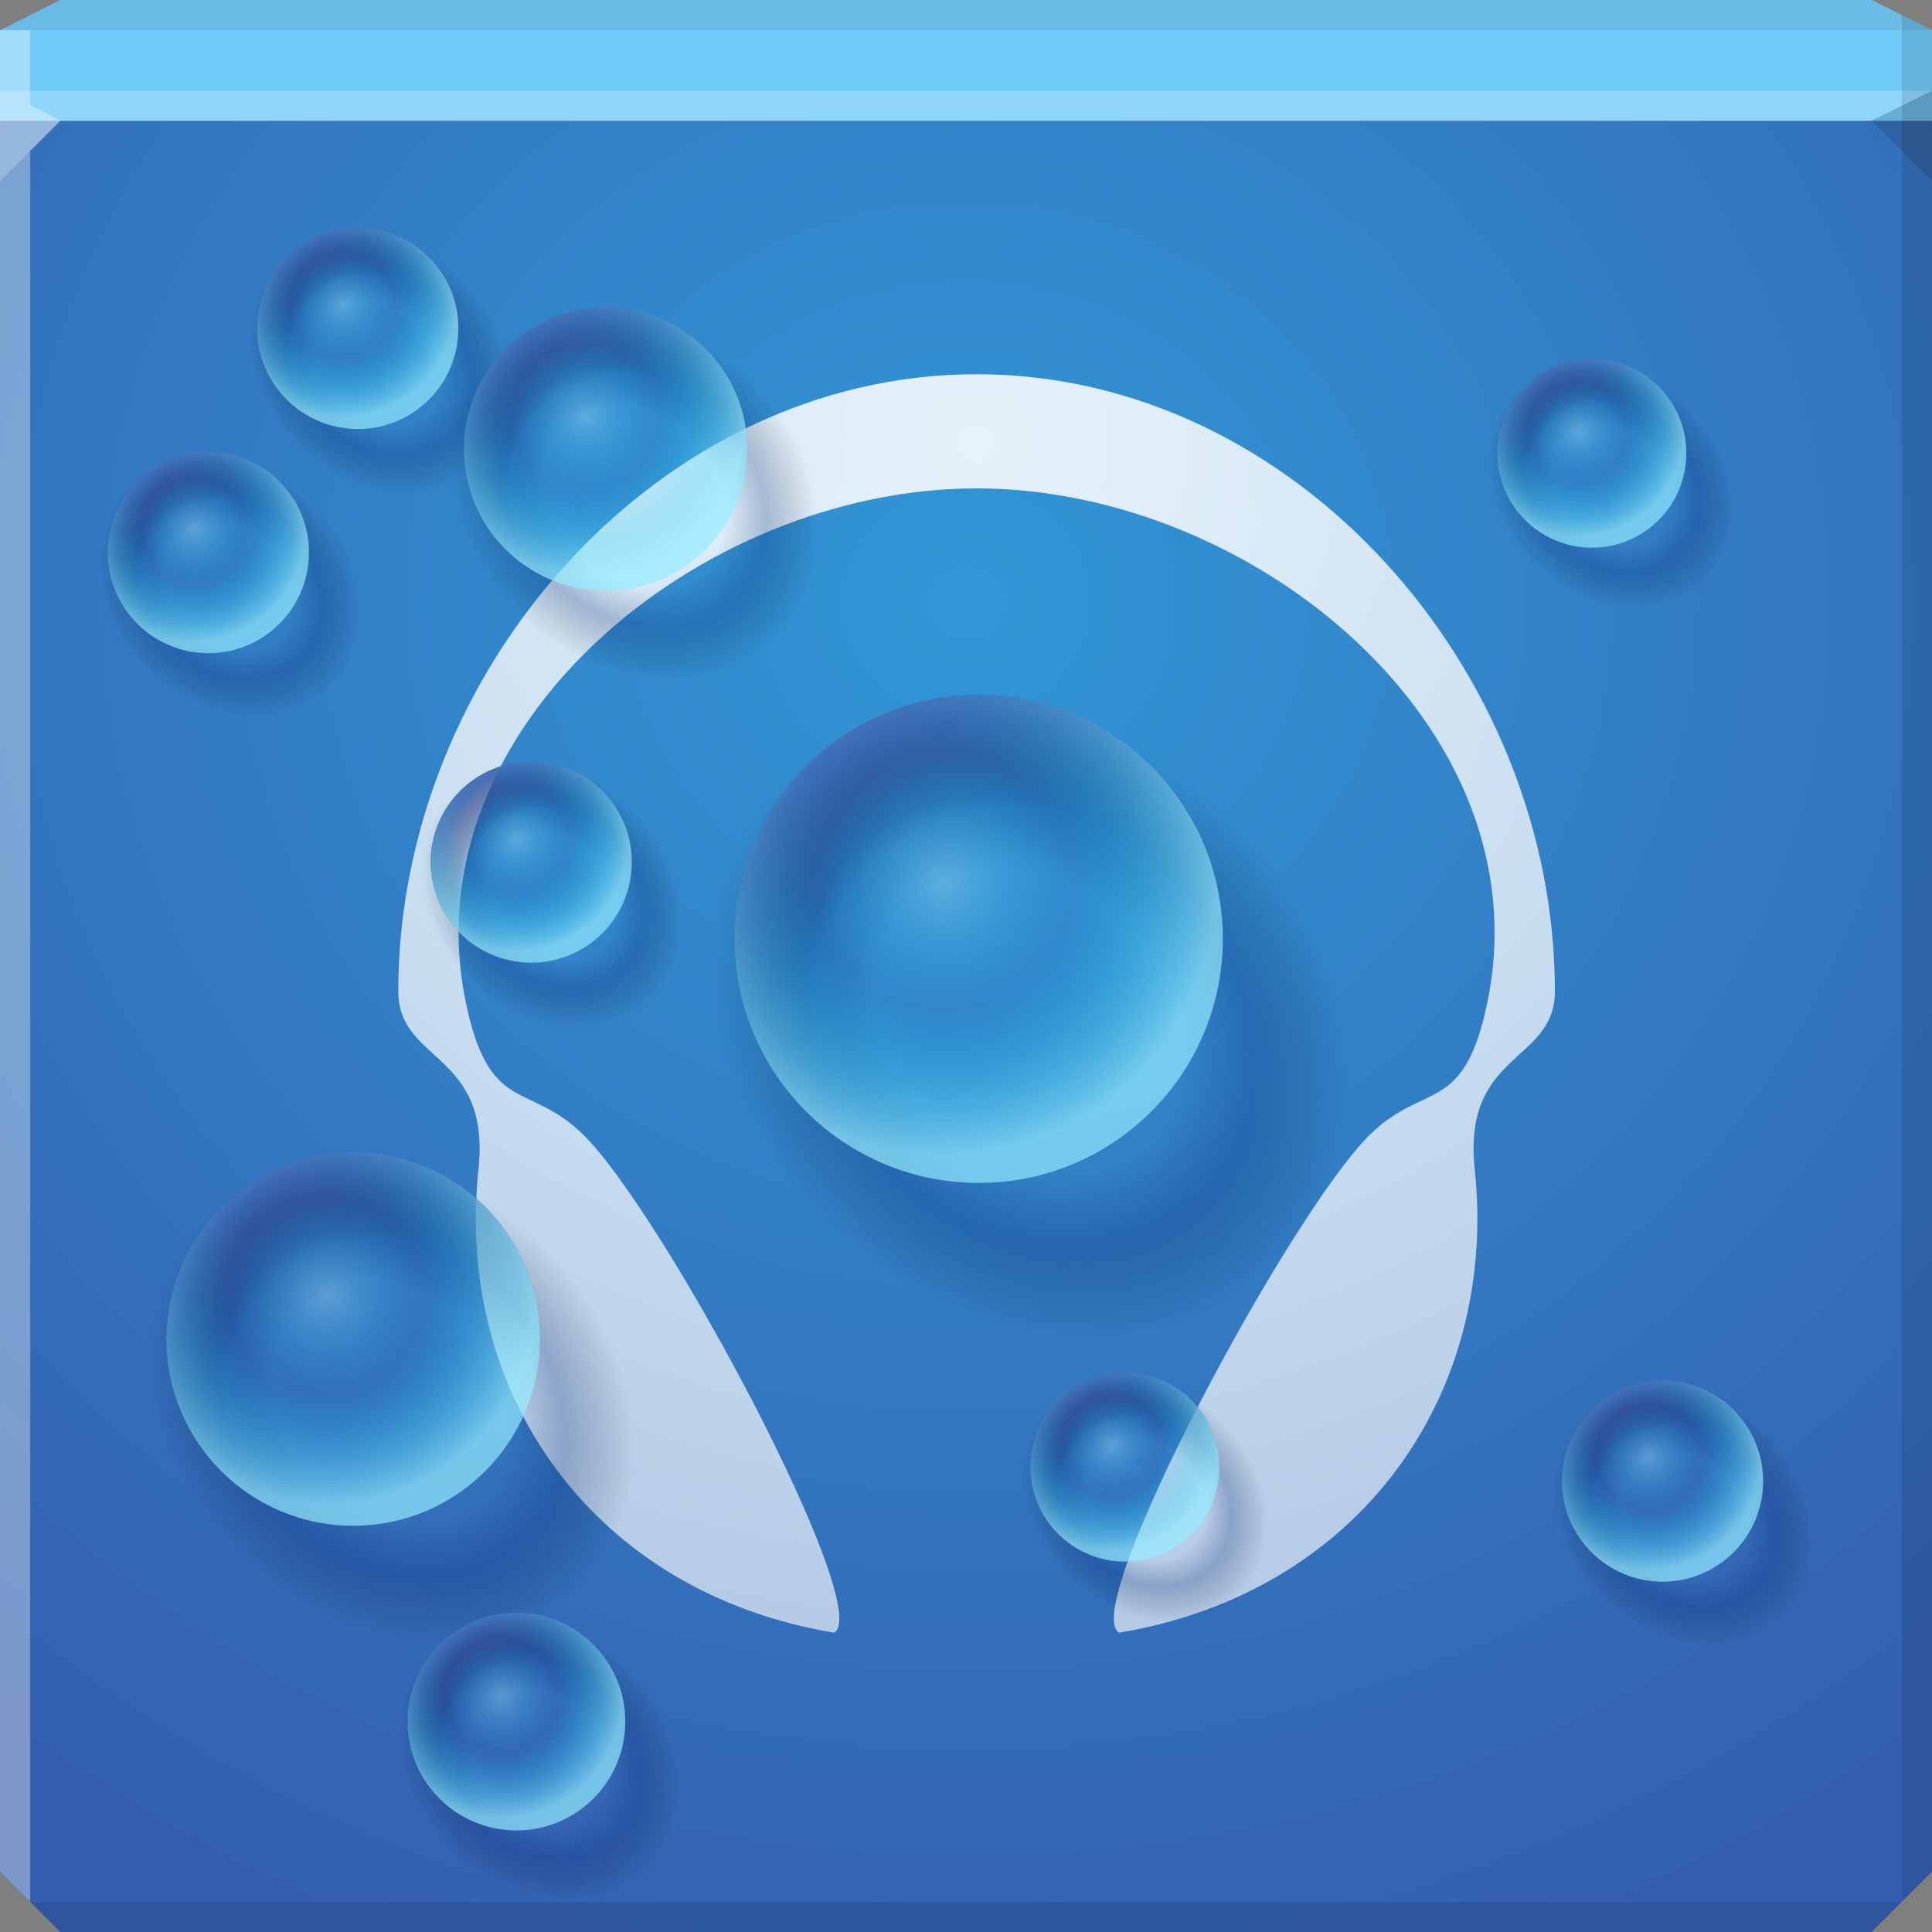 <?xml version="1.0" encoding="UTF-8" standalone="no"?>
<!-- Created with Inkscape (http://www.inkscape.org/) -->

<svg
   xmlns:dc="http://purl.org/dc/elements/1.1/"
   xmlns:cc="http://creativecommons.org/ns#"
   xmlns:rdf="http://www.w3.org/1999/02/22-rdf-syntax-ns#"
   xmlns:svg="http://www.w3.org/2000/svg"
   xmlns="http://www.w3.org/2000/svg"
   xmlns:xlink="http://www.w3.org/1999/xlink"
   xmlns:sodipodi="http://sodipodi.sourceforge.net/DTD/sodipodi-0.dtd"
   xmlns:inkscape="http://www.inkscape.org/namespaces/inkscape"
   width="64"
   height="64"
   id="svg13094"
   version="1.1"
   inkscape:version="0.48.3.1 r9886"
   sodipodi:docname="aqualung.svg">
  <rect width="100%" height="100%" fill="#808080" stroke="none"/>
  <sodipodi:namedview
     id="base"
     pagecolor="#ffffff"
     bordercolor="#666666"
     borderopacity="1.0"
     inkscape:pageopacity="0"
     inkscape:pageshadow="2"
     inkscape:zoom="8.0000005"
     inkscape:cx="31.225124"
     inkscape:cy="34.003006"
     inkscape:document-units="px"
     inkscape:current-layer="svg13094"
     showgrid="false"
     inkscape:snap-bbox="true"
     inkscape:bbox-paths="true"
     inkscape:bbox-nodes="true"
     inkscape:snap-bbox-edge-midpoints="true"
     inkscape:snap-bbox-midpoints="true"
     inkscape:object-paths="true"
     inkscape:snap-intersection-paths="true"
     inkscape:object-nodes="true"
     inkscape:snap-smooth-nodes="true"
     inkscape:snap-midpoints="true"
     inkscape:snap-object-midpoints="true"
     inkscape:snap-center="true"
     showguides="true"
     inkscape:guide-bbox="true"
     inkscape:window-width="1920"
     inkscape:window-height="1023"
     inkscape:window-x="-10"
     inkscape:window-y="35"
     inkscape:window-maximized="1"
     inkscape:snap-global="false"
     fit-margin-top="0"
     fit-margin-left="0"
     fit-margin-right="0"
     fit-margin-bottom="0"
     showborder="true"
     inkscape:showpageshadow="false"
     inkscape:snap-page="true">
    <inkscape:grid
       originy="18px"
       originx="1.6362304e-08px"
       snapvisiblegridlinesonly="true"
       enabled="true"
       visible="true"
       empspacing="5"
       id="grid3075"
       type="xygrid" />
  </sodipodi:namedview>
  <defs
     id="defs13096">
    <linearGradient
       id="linearGradient5602-41-4">
      <stop
         offset="0"
         style="stop-color:#3197d6;stop-opacity:1;"
         id="stop5604-6-7" />
      <stop
         offset="1"
         style="stop-color:#345fb0;stop-opacity:1;"
         id="stop5606-8-7" />
    </linearGradient>
    <radialGradient
       gradientUnits="userSpaceOnUse"
       gradientTransform="matrix(1.595,0,0,1.495,-19.031,-8.472)"
       r="32"
       fy="19.007"
       fx="32"
       cy="19.007"
       cx="32"
       id="radialGradient4045"
       xlink:href="#linearGradient5602-41-4"
       inkscape:collect="always" />
    <linearGradient
       id="linearGradient3854">
      <stop
         style="stop-color:#002596;stop-opacity:0;"
         offset="0"
         id="stop3856" />
      <stop
         id="stop3862"
         offset="0.624"
         style="stop-color:#1d2f6f;stop-opacity:0;" />
      <stop
         style="stop-color:#4656a9;stop-opacity:1;"
         offset="1"
         id="stop3858" />
    </linearGradient>
    <linearGradient
       id="linearGradient3887">
      <stop
         style="stop-color:#000d33;stop-opacity:0;"
         offset="0"
         id="stop3889" />
      <stop
         id="stop3895"
         offset="0.49"
         style="stop-color:#001345;stop-opacity:0;" />
      <stop
         style="stop-color:#001f6e;stop-opacity:0.248;"
         offset="0.71"
         id="stop3897" />
      <stop
         style="stop-color:#000000;stop-opacity:0;"
         offset="1"
         id="stop3891" />
    </linearGradient>
    <linearGradient
       id="linearGradient3869">
      <stop
         style="stop-color:#adebff;stop-opacity:0.35;"
         offset="0"
         id="stop3871" />
      <stop
         id="stop3877"
         offset="0.469"
         style="stop-color:#00beeb;stop-opacity:0;" />
      <stop
         style="stop-color:#94ecff;stop-opacity:0.691;"
         offset="1"
         id="stop3873" />
    </linearGradient>
    <radialGradient
       inkscape:collect="always"
       xlink:href="#linearGradient3887"
       id="radialGradient3041"
       gradientUnits="userSpaceOnUse"
       cx="31.908"
       cy="37.572"
       fx="31.908"
       fy="37.572"
       r="8.839" />
    <radialGradient
       inkscape:collect="always"
       xlink:href="#linearGradient3854"
       id="radialGradient3043"
       gradientUnits="userSpaceOnUse"
       gradientTransform="matrix(1.3,0,0,1.3,-9.592,-10.223)"
       cx="32.874"
       cy="38.6"
       fx="32.874"
       fy="38.6"
       r="8.839" />
    <radialGradient
       inkscape:collect="always"
       xlink:href="#linearGradient3869"
       id="radialGradient3045"
       gradientUnits="userSpaceOnUse"
       gradientTransform="matrix(1.12,-2.0162974e-8,2.0162975e-8,1.12,-3.83,-4.828)"
       cx="30.791"
       cy="36.026"
       fx="30.791"
       fy="36.026"
       r="8.839" />
    <linearGradient
       id="linearGradient4036">
      <stop
         style="stop-color:#ffffff;stop-opacity:0.88;"
         offset="0"
         id="stop4038" />
      <stop
         style="stop-color:#ffffff;stop-opacity:0.581;"
         offset="1"
         id="stop4040" />
    </linearGradient>
    <radialGradient
       r="19.156"
       fy="16.932"
       fx="32"
       cy="16.932"
       cx="32"
       gradientTransform="matrix(2.7342845e-8,2.539,-2.574,2.7716082e-8,75.932,-66.589)"
       gradientUnits="userSpaceOnUse"
       id="radialGradient3206"
       xlink:href="#linearGradient4036"
       inkscape:collect="always" />
    <radialGradient
       inkscape:collect="always"
       xlink:href="#linearGradient3887"
       id="radialGradient3171"
       gradientUnits="userSpaceOnUse"
       cx="31.908"
       cy="37.572"
       fx="31.908"
       fy="37.572"
       r="8.839" />
    <radialGradient
       inkscape:collect="always"
       xlink:href="#linearGradient3854"
       id="radialGradient3173"
       gradientUnits="userSpaceOnUse"
       gradientTransform="matrix(1.3,0,0,1.3,-9.592,-10.223)"
       cx="32.874"
       cy="38.6"
       fx="32.874"
       fy="38.6"
       r="8.839" />
    <radialGradient
       inkscape:collect="always"
       xlink:href="#linearGradient3869"
       id="radialGradient3175"
       gradientUnits="userSpaceOnUse"
       gradientTransform="matrix(1.12,-2.0162974e-8,2.0162975e-8,1.12,-3.83,-4.828)"
       cx="30.791"
       cy="36.026"
       fx="30.791"
       fy="36.026"
       r="8.839" />
    <radialGradient
       inkscape:collect="always"
       xlink:href="#linearGradient3887"
       id="radialGradient3185"
       gradientUnits="userSpaceOnUse"
       cx="31.908"
       cy="37.572"
       fx="31.908"
       fy="37.572"
       r="8.839" />
    <radialGradient
       inkscape:collect="always"
       xlink:href="#linearGradient3854"
       id="radialGradient3187"
       gradientUnits="userSpaceOnUse"
       gradientTransform="matrix(1.3,0,0,1.3,-9.592,-10.223)"
       cx="32.874"
       cy="38.6"
       fx="32.874"
       fy="38.6"
       r="8.839" />
    <radialGradient
       inkscape:collect="always"
       xlink:href="#linearGradient3869"
       id="radialGradient3189"
       gradientUnits="userSpaceOnUse"
       gradientTransform="matrix(1.12,-2.0162974e-8,2.0162975e-8,1.12,-3.83,-4.828)"
       cx="30.791"
       cy="36.026"
       fx="30.791"
       fy="36.026"
       r="8.839" />
    <radialGradient
       inkscape:collect="always"
       xlink:href="#linearGradient3887"
       id="radialGradient3199"
       gradientUnits="userSpaceOnUse"
       cx="31.908"
       cy="37.572"
       fx="31.908"
       fy="37.572"
       r="8.839" />
    <radialGradient
       inkscape:collect="always"
       xlink:href="#linearGradient3854"
       id="radialGradient3201"
       gradientUnits="userSpaceOnUse"
       gradientTransform="matrix(1.3,0,0,1.3,-9.592,-10.223)"
       cx="32.874"
       cy="38.6"
       fx="32.874"
       fy="38.6"
       r="8.839" />
    <radialGradient
       inkscape:collect="always"
       xlink:href="#linearGradient3869"
       id="radialGradient3203"
       gradientUnits="userSpaceOnUse"
       gradientTransform="matrix(1.12,-2.0162974e-8,2.0162975e-8,1.12,-3.83,-4.828)"
       cx="30.791"
       cy="36.026"
       fx="30.791"
       fy="36.026"
       r="8.839" />
    <radialGradient
       inkscape:collect="always"
       xlink:href="#linearGradient3887"
       id="radialGradient3213"
       gradientUnits="userSpaceOnUse"
       cx="31.908"
       cy="37.572"
       fx="31.908"
       fy="37.572"
       r="8.839" />
    <radialGradient
       inkscape:collect="always"
       xlink:href="#linearGradient3854"
       id="radialGradient3215"
       gradientUnits="userSpaceOnUse"
       gradientTransform="matrix(1.3,0,0,1.3,-9.592,-10.223)"
       cx="32.874"
       cy="38.6"
       fx="32.874"
       fy="38.6"
       r="8.839" />
    <radialGradient
       inkscape:collect="always"
       xlink:href="#linearGradient3869"
       id="radialGradient3217"
       gradientUnits="userSpaceOnUse"
       gradientTransform="matrix(1.12,-2.0162974e-8,2.0162975e-8,1.12,-3.83,-4.828)"
       cx="30.791"
       cy="36.026"
       fx="30.791"
       fy="36.026"
       r="8.839" />
    <radialGradient
       inkscape:collect="always"
       xlink:href="#linearGradient3887"
       id="radialGradient3227"
       gradientUnits="userSpaceOnUse"
       cx="31.908"
       cy="37.572"
       fx="31.908"
       fy="37.572"
       r="8.839" />
    <radialGradient
       inkscape:collect="always"
       xlink:href="#linearGradient3854"
       id="radialGradient3229"
       gradientUnits="userSpaceOnUse"
       gradientTransform="matrix(1.3,0,0,1.3,-9.592,-10.223)"
       cx="32.874"
       cy="38.6"
       fx="32.874"
       fy="38.6"
       r="8.839" />
    <radialGradient
       inkscape:collect="always"
       xlink:href="#linearGradient3869"
       id="radialGradient3231"
       gradientUnits="userSpaceOnUse"
       gradientTransform="matrix(1.12,-2.0162974e-8,2.0162975e-8,1.12,-3.83,-4.828)"
       cx="30.791"
       cy="36.026"
       fx="30.791"
       fy="36.026"
       r="8.839" />
    <radialGradient
       inkscape:collect="always"
       xlink:href="#linearGradient3887"
       id="radialGradient3241"
       gradientUnits="userSpaceOnUse"
       cx="31.908"
       cy="37.572"
       fx="31.908"
       fy="37.572"
       r="8.839" />
    <radialGradient
       inkscape:collect="always"
       xlink:href="#linearGradient3854"
       id="radialGradient3243"
       gradientUnits="userSpaceOnUse"
       gradientTransform="matrix(1.3,0,0,1.3,-9.592,-10.223)"
       cx="32.874"
       cy="38.6"
       fx="32.874"
       fy="38.6"
       r="8.839" />
    <radialGradient
       inkscape:collect="always"
       xlink:href="#linearGradient3869"
       id="radialGradient3245"
       gradientUnits="userSpaceOnUse"
       gradientTransform="matrix(1.12,-2.0162974e-8,2.0162975e-8,1.12,-3.83,-4.828)"
       cx="30.791"
       cy="36.026"
       fx="30.791"
       fy="36.026"
       r="8.839" />
    <radialGradient
       inkscape:collect="always"
       xlink:href="#linearGradient3887"
       id="radialGradient3255"
       gradientUnits="userSpaceOnUse"
       cx="31.908"
       cy="37.572"
       fx="31.908"
       fy="37.572"
       r="8.839" />
    <radialGradient
       inkscape:collect="always"
       xlink:href="#linearGradient3854"
       id="radialGradient3257"
       gradientUnits="userSpaceOnUse"
       gradientTransform="matrix(1.3,0,0,1.3,-9.592,-10.223)"
       cx="32.874"
       cy="38.6"
       fx="32.874"
       fy="38.6"
       r="8.839" />
    <radialGradient
       inkscape:collect="always"
       xlink:href="#linearGradient3869"
       id="radialGradient3259"
       gradientUnits="userSpaceOnUse"
       gradientTransform="matrix(1.12,-2.0162974e-8,2.0162975e-8,1.12,-3.83,-4.828)"
       cx="30.791"
       cy="36.026"
       fx="30.791"
       fy="36.026"
       r="8.839" />
    <radialGradient
       inkscape:collect="always"
       xlink:href="#linearGradient3887"
       id="radialGradient3269"
       gradientUnits="userSpaceOnUse"
       cx="31.908"
       cy="37.572"
       fx="31.908"
       fy="37.572"
       r="8.839" />
    <radialGradient
       inkscape:collect="always"
       xlink:href="#linearGradient3854"
       id="radialGradient3271"
       gradientUnits="userSpaceOnUse"
       gradientTransform="matrix(1.3,0,0,1.3,-9.592,-10.223)"
       cx="32.874"
       cy="38.6"
       fx="32.874"
       fy="38.6"
       r="8.839" />
    <radialGradient
       inkscape:collect="always"
       xlink:href="#linearGradient3869"
       id="radialGradient3273"
       gradientUnits="userSpaceOnUse"
       gradientTransform="matrix(1.12,-2.0162974e-8,2.0162975e-8,1.12,-3.83,-4.828)"
       cx="30.791"
       cy="36.026"
       fx="30.791"
       fy="36.026"
       r="8.839" />
    <radialGradient
       inkscape:collect="always"
       xlink:href="#linearGradient3887"
       id="radialGradient3283"
       gradientUnits="userSpaceOnUse"
       cx="31.908"
       cy="37.572"
       fx="31.908"
       fy="37.572"
       r="8.839" />
    <radialGradient
       inkscape:collect="always"
       xlink:href="#linearGradient3854"
       id="radialGradient3285"
       gradientUnits="userSpaceOnUse"
       gradientTransform="matrix(1.3,0,0,1.3,-9.592,-10.223)"
       cx="32.874"
       cy="38.6"
       fx="32.874"
       fy="38.6"
       r="8.839" />
    <radialGradient
       inkscape:collect="always"
       xlink:href="#linearGradient3869"
       id="radialGradient3287"
       gradientUnits="userSpaceOnUse"
       gradientTransform="matrix(1.12,-2.0162974e-8,2.0162975e-8,1.12,-3.83,-4.828)"
       cx="30.791"
       cy="36.026"
       fx="30.791"
       fy="36.026"
       r="8.839" />
  </defs>
  <path
     inkscape:connector-curvature="0"
     style="color:#000000;fill:url(#radialGradient4045);fill-opacity:1;fill-rule:nonzero;stroke:none;stroke-width:2.286;marker:none;visibility:visible;display:inline;overflow:visible;enable-background:accumulate"
     d="m 0,4 0,30 0,28 2,2 30,0 30,0 2,-2 L 64,34 64,4 32,4 0,4 z"
     id="path3983" />
  <path
     inkscape:connector-curvature="0"
     style="color:#000000;fill:url(#radialGradient3206);fill-opacity:1;fill-rule:nonzero;stroke:none;stroke-width:2;marker:none;visibility:visible;display:inline;overflow:visible;enable-background:accumulate"
     d="m 32.35,12.397 c -10.588,0 -19.156,9.849 -19.156,20.438 0,2.388 3.071,1.988 2.656,5.906 -0.789,7.457 3.818,14.017 11.781,15.344 1.356,-0.778 -5.642,-13.875 -8.312,-16.5 -1.818,-1.787 -3.135,-0.611 -3.906,-4.469 -1.811,-9.058 7.793,-16.938 16.938,-16.938 9.144,0 18.748,7.879 16.938,16.938 -0.771,3.858 -2.088,2.682 -3.906,4.469 -2.671,2.625 -9.669,15.722 -8.312,16.5 7.963,-1.327 12.57,-7.886 11.781,-15.344 -0.415,-3.919 2.656,-3.518 2.656,-5.906 0,-10.588 -8.568,-20.438 -19.156,-20.438 z"
     id="path3184" />
  <path
     id="path6502"
     d="M 2 0 L 0 1 L 0 4 L 32 4 L 64 4 L 64 1 L 62 0 L 32 0 L 2 0 z "
     style="color:#000000;fill:#6fc9f7;fill-opacity:1;fill-rule:nonzero;stroke:none;marker:none;visibility:visible;display:inline;overflow:visible;enable-background:accumulate" />
  <path
     inkscape:connector-curvature="0"
     style="fill:#1f0700;fill-opacity:0.138"
     id="path3028"
     d="M 64,6 62,4 64,3 z" />
  <g
     transform="translate(-0.625,0.082)"
     inkscape:export-ydpi="90"
     inkscape:export-xdpi="90"
     inkscape:export-filename="folder.png"
     id="g3043" />
  <path
     id="path3864"
     d="M 0 1 L 0 34 L 0 62 L 1 63 L 1 34 L 1 5 L 2 4 L 1 3.469 L 1 1 L 0 1 z "
     style="fill:#ffffff;fill-opacity:0.351;fill-rule:nonzero" />
  <g
     style="fill:#ffffff"
     inkscape:label="#g3701"
     transform="matrix(1.039,0,0,1.039,1214.722,1878.812)"
     id="scalable" />
  <path
     id="path4298"
     d="M 0 3 L 0 6 L 2 4 L 32 4 L 62 4 L 64 3 L 32 3 L 0 3 z "
     style="fill:#ffffff;fill-opacity:0.216;fill-rule:nonzero" />
  <path
     id="path4444"
     d="M 2 0 L 0 1 L 32 1 L 64 1 L 62 0 L 32 0 L 2 0 z "
     style="fill:#1f0700;fill-opacity:0.07;fill-rule:nonzero" />
  <path
     id="path4366"
     d="M 63 0.5 L 63 34 L 63 63 L 64 62 L 64 34 L 64 1 L 63 0.5 z M 63 63 L 32 63 L 1 63 L 2 64 L 32 64 L 62 64 L 63 63 z "
     style="fill:#000000;fill-opacity:0.111;fill-rule:nonzero" />
  <g
     transform="matrix(0.915,0,0,0.915,3.224,-3.28)"
     id="g3163">
    <path
       d="m 40.747,37.572 c 0,4.882 -3.957,8.839 -8.839,8.839 -4.882,0 -8.839,-3.957 -8.839,-8.839 0,-4.882 3.957,-8.839 8.839,-8.839 4.882,0 8.839,3.957 8.839,8.839 z"
       sodipodi:ry="8.8388338"
       sodipodi:rx="8.8388338"
       sodipodi:cy="37.571884"
       sodipodi:cx="31.908192"
       id="path3165"
       style="color:#000000;fill:url(#radialGradient3171);fill-opacity:1;fill-rule:nonzero;stroke:none;stroke-width:1;marker:none;visibility:visible;display:inline;overflow:visible;enable-background:accumulate"
       sodipodi:type="arc"
       transform="matrix(0.827,-0.827,1.004,1.004,-30.359,29.25)" />
    <path
       d="m 40.747,37.572 c 0,4.882 -3.957,8.839 -8.839,8.839 -4.882,0 -8.839,-3.957 -8.839,-8.839 0,-4.882 3.957,-8.839 8.839,-8.839 4.882,0 8.839,3.957 8.839,8.839 z"
       sodipodi:ry="8.8388338"
       sodipodi:rx="8.8388338"
       sodipodi:cy="37.571884"
       sodipodi:cx="31.908192"
       id="path3167"
       style="color:#000000;fill:url(#radialGradient3173);fill-opacity:1;fill-rule:nonzero;stroke:none;stroke-width:1;marker:none;visibility:visible;display:inline;overflow:visible;enable-background:accumulate"
       sodipodi:type="arc" />
    <path
       sodipodi:type="arc"
       style="color:#000000;fill:url(#radialGradient3175);fill-opacity:1;fill-rule:nonzero;stroke:none;stroke-width:1;marker:none;visibility:visible;display:inline;overflow:visible;enable-background:accumulate"
       id="path3169"
       sodipodi:cx="31.908192"
       sodipodi:cy="37.571884"
       sodipodi:rx="8.8388338"
       sodipodi:ry="8.8388338"
       d="m 40.747,37.572 c 0,4.882 -3.957,8.839 -8.839,8.839 -4.882,0 -8.839,-3.957 -8.839,-8.839 0,-4.882 3.957,-8.839 8.839,-8.839 4.882,0 8.839,3.957 8.839,8.839 z" />
  </g>
  <g
     transform="matrix(0.354,0,0,0.354,41.437,1.713)"
     id="g3177">
    <path
       d="m 40.747,37.572 c 0,4.882 -3.957,8.839 -8.839,8.839 -4.882,0 -8.839,-3.957 -8.839,-8.839 0,-4.882 3.957,-8.839 8.839,-8.839 4.882,0 8.839,3.957 8.839,8.839 z"
       sodipodi:ry="8.8388338"
       sodipodi:rx="8.8388338"
       sodipodi:cy="37.571884"
       sodipodi:cx="31.908192"
       id="path3179"
       style="color:#000000;fill:url(#radialGradient3185);fill-opacity:1;fill-rule:nonzero;stroke:none;stroke-width:1;marker:none;visibility:visible;display:inline;overflow:visible;enable-background:accumulate"
       sodipodi:type="arc"
       transform="matrix(0.827,-0.827,1.004,1.004,-30.359,29.25)" />
    <path
       d="m 40.747,37.572 c 0,4.882 -3.957,8.839 -8.839,8.839 -4.882,0 -8.839,-3.957 -8.839,-8.839 0,-4.882 3.957,-8.839 8.839,-8.839 4.882,0 8.839,3.957 8.839,8.839 z"
       sodipodi:ry="8.8388338"
       sodipodi:rx="8.8388338"
       sodipodi:cy="37.571884"
       sodipodi:cx="31.908192"
       id="path3181"
       style="color:#000000;fill:url(#radialGradient3187);fill-opacity:1;fill-rule:nonzero;stroke:none;stroke-width:1;marker:none;visibility:visible;display:inline;overflow:visible;enable-background:accumulate"
       sodipodi:type="arc" />
    <path
       sodipodi:type="arc"
       style="color:#000000;fill:url(#radialGradient3189);fill-opacity:1;fill-rule:nonzero;stroke:none;stroke-width:1;marker:none;visibility:visible;display:inline;overflow:visible;enable-background:accumulate"
       id="path3183"
       sodipodi:cx="31.908192"
       sodipodi:cy="37.571884"
       sodipodi:rx="8.8388338"
       sodipodi:ry="8.8388338"
       d="m 40.747,37.572 c 0,4.882 -3.957,8.839 -8.839,8.839 -4.882,0 -8.839,-3.957 -8.839,-8.839 0,-4.882 3.957,-8.839 8.839,-8.839 4.882,0 8.839,3.957 8.839,8.839 z" />
  </g>
  <g
     transform="matrix(0.354,0,0,0.354,25.969,35.3)"
     id="g3191">
    <path
       d="m 40.747,37.572 c 0,4.882 -3.957,8.839 -8.839,8.839 -4.882,0 -8.839,-3.957 -8.839,-8.839 0,-4.882 3.957,-8.839 8.839,-8.839 4.882,0 8.839,3.957 8.839,8.839 z"
       sodipodi:ry="8.8388338"
       sodipodi:rx="8.8388338"
       sodipodi:cy="37.571884"
       sodipodi:cx="31.908192"
       id="path3193"
       style="color:#000000;fill:url(#radialGradient3199);fill-opacity:1;fill-rule:nonzero;stroke:none;stroke-width:1;marker:none;visibility:visible;display:inline;overflow:visible;enable-background:accumulate"
       sodipodi:type="arc"
       transform="matrix(0.827,-0.827,1.004,1.004,-30.359,29.25)" />
    <path
       d="m 40.747,37.572 c 0,4.882 -3.957,8.839 -8.839,8.839 -4.882,0 -8.839,-3.957 -8.839,-8.839 0,-4.882 3.957,-8.839 8.839,-8.839 4.882,0 8.839,3.957 8.839,8.839 z"
       sodipodi:ry="8.8388338"
       sodipodi:rx="8.8388338"
       sodipodi:cy="37.571884"
       sodipodi:cx="31.908192"
       id="path3195"
       style="color:#000000;fill:url(#radialGradient3201);fill-opacity:1;fill-rule:nonzero;stroke:none;stroke-width:1;marker:none;visibility:visible;display:inline;overflow:visible;enable-background:accumulate"
       sodipodi:type="arc" />
    <path
       sodipodi:type="arc"
       style="color:#000000;fill:url(#radialGradient3203);fill-opacity:1;fill-rule:nonzero;stroke:none;stroke-width:1;marker:none;visibility:visible;display:inline;overflow:visible;enable-background:accumulate"
       id="path3197"
       sodipodi:cx="31.908192"
       sodipodi:cy="37.571884"
       sodipodi:rx="8.8388338"
       sodipodi:ry="8.8388338"
       d="m 40.747,37.572 c 0,4.882 -3.957,8.839 -8.839,8.839 -4.882,0 -8.839,-3.957 -8.839,-8.839 0,-4.882 3.957,-8.839 8.839,-8.839 4.882,0 8.839,3.957 8.839,8.839 z" />
  </g>
  <g
     id="g3275"
     transform="matrix(0.7,0,0,0.7,-10.635,18.055)">
    <path
       transform="matrix(0.827,-0.827,1.004,1.004,-30.359,29.25)"
       sodipodi:type="arc"
       style="color:#000000;fill:url(#radialGradient3283);fill-opacity:1;fill-rule:nonzero;stroke:none;stroke-width:1;marker:none;visibility:visible;display:inline;overflow:visible;enable-background:accumulate"
       id="path3277"
       sodipodi:cx="31.908192"
       sodipodi:cy="37.571884"
       sodipodi:rx="8.8388338"
       sodipodi:ry="8.8388338"
       d="m 40.747,37.572 c 0,4.882 -3.957,8.839 -8.839,8.839 -4.882,0 -8.839,-3.957 -8.839,-8.839 0,-4.882 3.957,-8.839 8.839,-8.839 4.882,0 8.839,3.957 8.839,8.839 z" />
    <path
       sodipodi:type="arc"
       style="color:#000000;fill:url(#radialGradient3285);fill-opacity:1;fill-rule:nonzero;stroke:none;stroke-width:1;marker:none;visibility:visible;display:inline;overflow:visible;enable-background:accumulate"
       id="path3279"
       sodipodi:cx="31.908192"
       sodipodi:cy="37.571884"
       sodipodi:rx="8.8388338"
       sodipodi:ry="8.8388338"
       d="m 40.747,37.572 c 0,4.882 -3.957,8.839 -8.839,8.839 -4.882,0 -8.839,-3.957 -8.839,-8.839 0,-4.882 3.957,-8.839 8.839,-8.839 4.882,0 8.839,3.957 8.839,8.839 z" />
    <path
       d="m 40.747,37.572 c 0,4.882 -3.957,8.839 -8.839,8.839 -4.882,0 -8.839,-3.957 -8.839,-8.839 0,-4.882 3.957,-8.839 8.839,-8.839 4.882,0 8.839,3.957 8.839,8.839 z"
       sodipodi:ry="8.8388338"
       sodipodi:rx="8.8388338"
       sodipodi:cy="37.571884"
       sodipodi:cx="31.908192"
       id="path3281"
       style="color:#000000;fill:url(#radialGradient3287);fill-opacity:1;fill-rule:nonzero;stroke:none;stroke-width:1;marker:none;visibility:visible;display:inline;overflow:visible;enable-background:accumulate"
       sodipodi:type="arc" />
  </g>
  <g
     transform="matrix(0.408,0,0,0.408,4.088,41.7)"
     id="g3205">
    <path
       d="m 40.747,37.572 c 0,4.882 -3.957,8.839 -8.839,8.839 -4.882,0 -8.839,-3.957 -8.839,-8.839 0,-4.882 3.957,-8.839 8.839,-8.839 4.882,0 8.839,3.957 8.839,8.839 z"
       sodipodi:ry="8.8388338"
       sodipodi:rx="8.8388338"
       sodipodi:cy="37.571884"
       sodipodi:cx="31.908192"
       id="path3207"
       style="color:#000000;fill:url(#radialGradient3213);fill-opacity:1;fill-rule:nonzero;stroke:none;stroke-width:1;marker:none;visibility:visible;display:inline;overflow:visible;enable-background:accumulate"
       sodipodi:type="arc"
       transform="matrix(0.827,-0.827,1.004,1.004,-30.359,29.25)" />
    <path
       d="m 40.747,37.572 c 0,4.882 -3.957,8.839 -8.839,8.839 -4.882,0 -8.839,-3.957 -8.839,-8.839 0,-4.882 3.957,-8.839 8.839,-8.839 4.882,0 8.839,3.957 8.839,8.839 z"
       sodipodi:ry="8.8388338"
       sodipodi:rx="8.8388338"
       sodipodi:cy="37.571884"
       sodipodi:cx="31.908192"
       id="path3209"
       style="color:#000000;fill:url(#radialGradient3215);fill-opacity:1;fill-rule:nonzero;stroke:none;stroke-width:1;marker:none;visibility:visible;display:inline;overflow:visible;enable-background:accumulate"
       sodipodi:type="arc" />
    <path
       sodipodi:type="arc"
       style="color:#000000;fill:url(#radialGradient3217);fill-opacity:1;fill-rule:nonzero;stroke:none;stroke-width:1;marker:none;visibility:visible;display:inline;overflow:visible;enable-background:accumulate"
       id="path3211"
       sodipodi:cx="31.908192"
       sodipodi:cy="37.571884"
       sodipodi:rx="8.8388338"
       sodipodi:ry="8.8388338"
       d="m 40.747,37.572 c 0,4.882 -3.957,8.839 -8.839,8.839 -4.882,0 -8.839,-3.957 -8.839,-8.839 0,-4.882 3.957,-8.839 8.839,-8.839 4.882,0 8.839,3.957 8.839,8.839 z" />
  </g>
  <g
     transform="matrix(0.377,0,0,0.377,5.568,14.393)"
     id="g3219">
    <path
       d="m 40.747,37.572 c 0,4.882 -3.957,8.839 -8.839,8.839 -4.882,0 -8.839,-3.957 -8.839,-8.839 0,-4.882 3.957,-8.839 8.839,-8.839 4.882,0 8.839,3.957 8.839,8.839 z"
       sodipodi:ry="8.8388338"
       sodipodi:rx="8.8388338"
       sodipodi:cy="37.571884"
       sodipodi:cx="31.908192"
       id="path3221"
       style="color:#000000;fill:url(#radialGradient3227);fill-opacity:1;fill-rule:nonzero;stroke:none;stroke-width:1;marker:none;visibility:visible;display:inline;overflow:visible;enable-background:accumulate"
       sodipodi:type="arc"
       transform="matrix(0.827,-0.827,1.004,1.004,-30.359,29.25)" />
    <path
       d="m 40.747,37.572 c 0,4.882 -3.957,8.839 -8.839,8.839 -4.882,0 -8.839,-3.957 -8.839,-8.839 0,-4.882 3.957,-8.839 8.839,-8.839 4.882,0 8.839,3.957 8.839,8.839 z"
       sodipodi:ry="8.8388338"
       sodipodi:rx="8.8388338"
       sodipodi:cy="37.571884"
       sodipodi:cx="31.908192"
       id="path3223"
       style="color:#000000;fill:url(#radialGradient3229);fill-opacity:1;fill-rule:nonzero;stroke:none;stroke-width:1;marker:none;visibility:visible;display:inline;overflow:visible;enable-background:accumulate"
       sodipodi:type="arc" />
    <path
       sodipodi:type="arc"
       style="color:#000000;fill:url(#radialGradient3231);fill-opacity:1;fill-rule:nonzero;stroke:none;stroke-width:1;marker:none;visibility:visible;display:inline;overflow:visible;enable-background:accumulate"
       id="path3225"
       sodipodi:cx="31.908192"
       sodipodi:cy="37.571884"
       sodipodi:rx="8.8388338"
       sodipodi:ry="8.8388338"
       d="m 40.747,37.572 c 0,4.882 -3.957,8.839 -8.839,8.839 -4.882,0 -8.839,-3.957 -8.839,-8.839 0,-4.882 3.957,-8.839 8.839,-8.839 4.882,0 8.839,3.957 8.839,8.839 z" />
  </g>
  <g
     transform="matrix(0.377,0,0,0.377,43.045,34.899)"
     id="g3233">
    <path
       d="m 40.747,37.572 c 0,4.882 -3.957,8.839 -8.839,8.839 -4.882,0 -8.839,-3.957 -8.839,-8.839 0,-4.882 3.957,-8.839 8.839,-8.839 4.882,0 8.839,3.957 8.839,8.839 z"
       sodipodi:ry="8.8388338"
       sodipodi:rx="8.8388338"
       sodipodi:cy="37.571884"
       sodipodi:cx="31.908192"
       id="path3235"
       style="color:#000000;fill:url(#radialGradient3241);fill-opacity:1;fill-rule:nonzero;stroke:none;stroke-width:1;marker:none;visibility:visible;display:inline;overflow:visible;enable-background:accumulate"
       sodipodi:type="arc"
       transform="matrix(0.827,-0.827,1.004,1.004,-30.359,29.25)" />
    <path
       d="m 40.747,37.572 c 0,4.882 -3.957,8.839 -8.839,8.839 -4.882,0 -8.839,-3.957 -8.839,-8.839 0,-4.882 3.957,-8.839 8.839,-8.839 4.882,0 8.839,3.957 8.839,8.839 z"
       sodipodi:ry="8.8388338"
       sodipodi:rx="8.8388338"
       sodipodi:cy="37.571884"
       sodipodi:cx="31.908192"
       id="path3237"
       style="color:#000000;fill:url(#radialGradient3243);fill-opacity:1;fill-rule:nonzero;stroke:none;stroke-width:1;marker:none;visibility:visible;display:inline;overflow:visible;enable-background:accumulate"
       sodipodi:type="arc" />
    <path
       sodipodi:type="arc"
       style="color:#000000;fill:url(#radialGradient3245);fill-opacity:1;fill-rule:nonzero;stroke:none;stroke-width:1;marker:none;visibility:visible;display:inline;overflow:visible;enable-background:accumulate"
       id="path3239"
       sodipodi:cx="31.908192"
       sodipodi:cy="37.571884"
       sodipodi:rx="8.8388338"
       sodipodi:ry="8.8388338"
       d="m 40.747,37.572 c 0,4.882 -3.957,8.839 -8.839,8.839 -4.882,0 -8.839,-3.957 -8.839,-8.839 0,-4.882 3.957,-8.839 8.839,-8.839 4.882,0 8.839,3.957 8.839,8.839 z" />
  </g>
  <g
     transform="matrix(0.377,0,0,0.377,-5.127,4.14)"
     id="g3247">
    <path
       d="m 40.747,37.572 c 0,4.882 -3.957,8.839 -8.839,8.839 -4.882,0 -8.839,-3.957 -8.839,-8.839 0,-4.882 3.957,-8.839 8.839,-8.839 4.882,0 8.839,3.957 8.839,8.839 z"
       sodipodi:ry="8.8388338"
       sodipodi:rx="8.8388338"
       sodipodi:cy="37.571884"
       sodipodi:cx="31.908192"
       id="path3249"
       style="color:#000000;fill:url(#radialGradient3255);fill-opacity:1;fill-rule:nonzero;stroke:none;stroke-width:1;marker:none;visibility:visible;display:inline;overflow:visible;enable-background:accumulate"
       sodipodi:type="arc"
       transform="matrix(0.827,-0.827,1.004,1.004,-30.359,29.25)" />
    <path
       d="m 40.747,37.572 c 0,4.882 -3.957,8.839 -8.839,8.839 -4.882,0 -8.839,-3.957 -8.839,-8.839 0,-4.882 3.957,-8.839 8.839,-8.839 4.882,0 8.839,3.957 8.839,8.839 z"
       sodipodi:ry="8.8388338"
       sodipodi:rx="8.8388338"
       sodipodi:cy="37.571884"
       sodipodi:cx="31.908192"
       id="path3251"
       style="color:#000000;fill:url(#radialGradient3257);fill-opacity:1;fill-rule:nonzero;stroke:none;stroke-width:1;marker:none;visibility:visible;display:inline;overflow:visible;enable-background:accumulate"
       sodipodi:type="arc" />
    <path
       sodipodi:type="arc"
       style="color:#000000;fill:url(#radialGradient3259);fill-opacity:1;fill-rule:nonzero;stroke:none;stroke-width:1;marker:none;visibility:visible;display:inline;overflow:visible;enable-background:accumulate"
       id="path3253"
       sodipodi:cx="31.908192"
       sodipodi:cy="37.571884"
       sodipodi:rx="8.8388338"
       sodipodi:ry="8.8388338"
       d="m 40.747,37.572 c 0,4.882 -3.957,8.839 -8.839,8.839 -4.882,0 -8.839,-3.957 -8.839,-8.839 0,-4.882 3.957,-8.839 8.839,-8.839 4.882,0 8.839,3.957 8.839,8.839 z" />
  </g>
  <g
     transform="matrix(0.377,0,0,0.377,-0.177,-3.285)"
     id="g3261">
    <path
       d="m 40.747,37.572 c 0,4.882 -3.957,8.839 -8.839,8.839 -4.882,0 -8.839,-3.957 -8.839,-8.839 0,-4.882 3.957,-8.839 8.839,-8.839 4.882,0 8.839,3.957 8.839,8.839 z"
       sodipodi:ry="8.8388338"
       sodipodi:rx="8.8388338"
       sodipodi:cy="37.571884"
       sodipodi:cx="31.908192"
       id="path3263"
       style="color:#000000;fill:url(#radialGradient3269);fill-opacity:1;fill-rule:nonzero;stroke:none;stroke-width:1;marker:none;visibility:visible;display:inline;overflow:visible;enable-background:accumulate"
       sodipodi:type="arc"
       transform="matrix(0.827,-0.827,1.004,1.004,-30.359,29.25)" />
    <path
       d="m 40.747,37.572 c 0,4.882 -3.957,8.839 -8.839,8.839 -4.882,0 -8.839,-3.957 -8.839,-8.839 0,-4.882 3.957,-8.839 8.839,-8.839 4.882,0 8.839,3.957 8.839,8.839 z"
       sodipodi:ry="8.8388338"
       sodipodi:rx="8.8388338"
       sodipodi:cy="37.571884"
       sodipodi:cx="31.908192"
       id="path3265"
       style="color:#000000;fill:url(#radialGradient3271);fill-opacity:1;fill-rule:nonzero;stroke:none;stroke-width:1;marker:none;visibility:visible;display:inline;overflow:visible;enable-background:accumulate"
       sodipodi:type="arc" />
    <path
       sodipodi:type="arc"
       style="color:#000000;fill:url(#radialGradient3273);fill-opacity:1;fill-rule:nonzero;stroke:none;stroke-width:1;marker:none;visibility:visible;display:inline;overflow:visible;enable-background:accumulate"
       id="path3267"
       sodipodi:cx="31.908192"
       sodipodi:cy="37.571884"
       sodipodi:rx="8.8388338"
       sodipodi:ry="8.8388338"
       d="m 40.747,37.572 c 0,4.882 -3.957,8.839 -8.839,8.839 -4.882,0 -8.839,-3.957 -8.839,-8.839 0,-4.882 3.957,-8.839 8.839,-8.839 4.882,0 8.839,3.957 8.839,8.839 z" />
  </g>
  <g
     id="use3062"
     transform="matrix(0.531,0,0,0.531,3.118,-5.076)">
    <path
       transform="matrix(0.827,-0.827,1.004,1.004,-30.359,29.25)"
       sodipodi:type="arc"
       style="color:#000000;fill:url(#radialGradient3041);fill-opacity:1;fill-rule:nonzero;stroke:none;stroke-width:1;marker:none;visibility:visible;display:inline;overflow:visible;enable-background:accumulate"
       id="path3035"
       sodipodi:cx="31.908192"
       sodipodi:cy="37.571884"
       sodipodi:rx="8.8388338"
       sodipodi:ry="8.8388338"
       d="m 40.747,37.572 c 0,4.882 -3.957,8.839 -8.839,8.839 -4.882,0 -8.839,-3.957 -8.839,-8.839 0,-4.882 3.957,-8.839 8.839,-8.839 4.882,0 8.839,3.957 8.839,8.839 z" />
    <path
       sodipodi:type="arc"
       style="color:#000000;fill:url(#radialGradient3043);fill-opacity:1;fill-rule:nonzero;stroke:none;stroke-width:1;marker:none;visibility:visible;display:inline;overflow:visible;enable-background:accumulate"
       id="path3037"
       sodipodi:cx="31.908192"
       sodipodi:cy="37.571884"
       sodipodi:rx="8.8388338"
       sodipodi:ry="8.8388338"
       d="m 40.747,37.572 c 0,4.882 -3.957,8.839 -8.839,8.839 -4.882,0 -8.839,-3.957 -8.839,-8.839 0,-4.882 3.957,-8.839 8.839,-8.839 4.882,0 8.839,3.957 8.839,8.839 z" />
    <path
       d="m 40.747,37.572 c 0,4.882 -3.957,8.839 -8.839,8.839 -4.882,0 -8.839,-3.957 -8.839,-8.839 0,-4.882 3.957,-8.839 8.839,-8.839 4.882,0 8.839,3.957 8.839,8.839 z"
       sodipodi:ry="8.8388338"
       sodipodi:rx="8.8388338"
       sodipodi:cy="37.571884"
       sodipodi:cx="31.908192"
       id="path3039"
       style="color:#000000;fill:url(#radialGradient3045);fill-opacity:1;fill-rule:nonzero;stroke:none;stroke-width:1;marker:none;visibility:visible;display:inline;overflow:visible;enable-background:accumulate"
       sodipodi:type="arc" />
  </g>
</svg>

